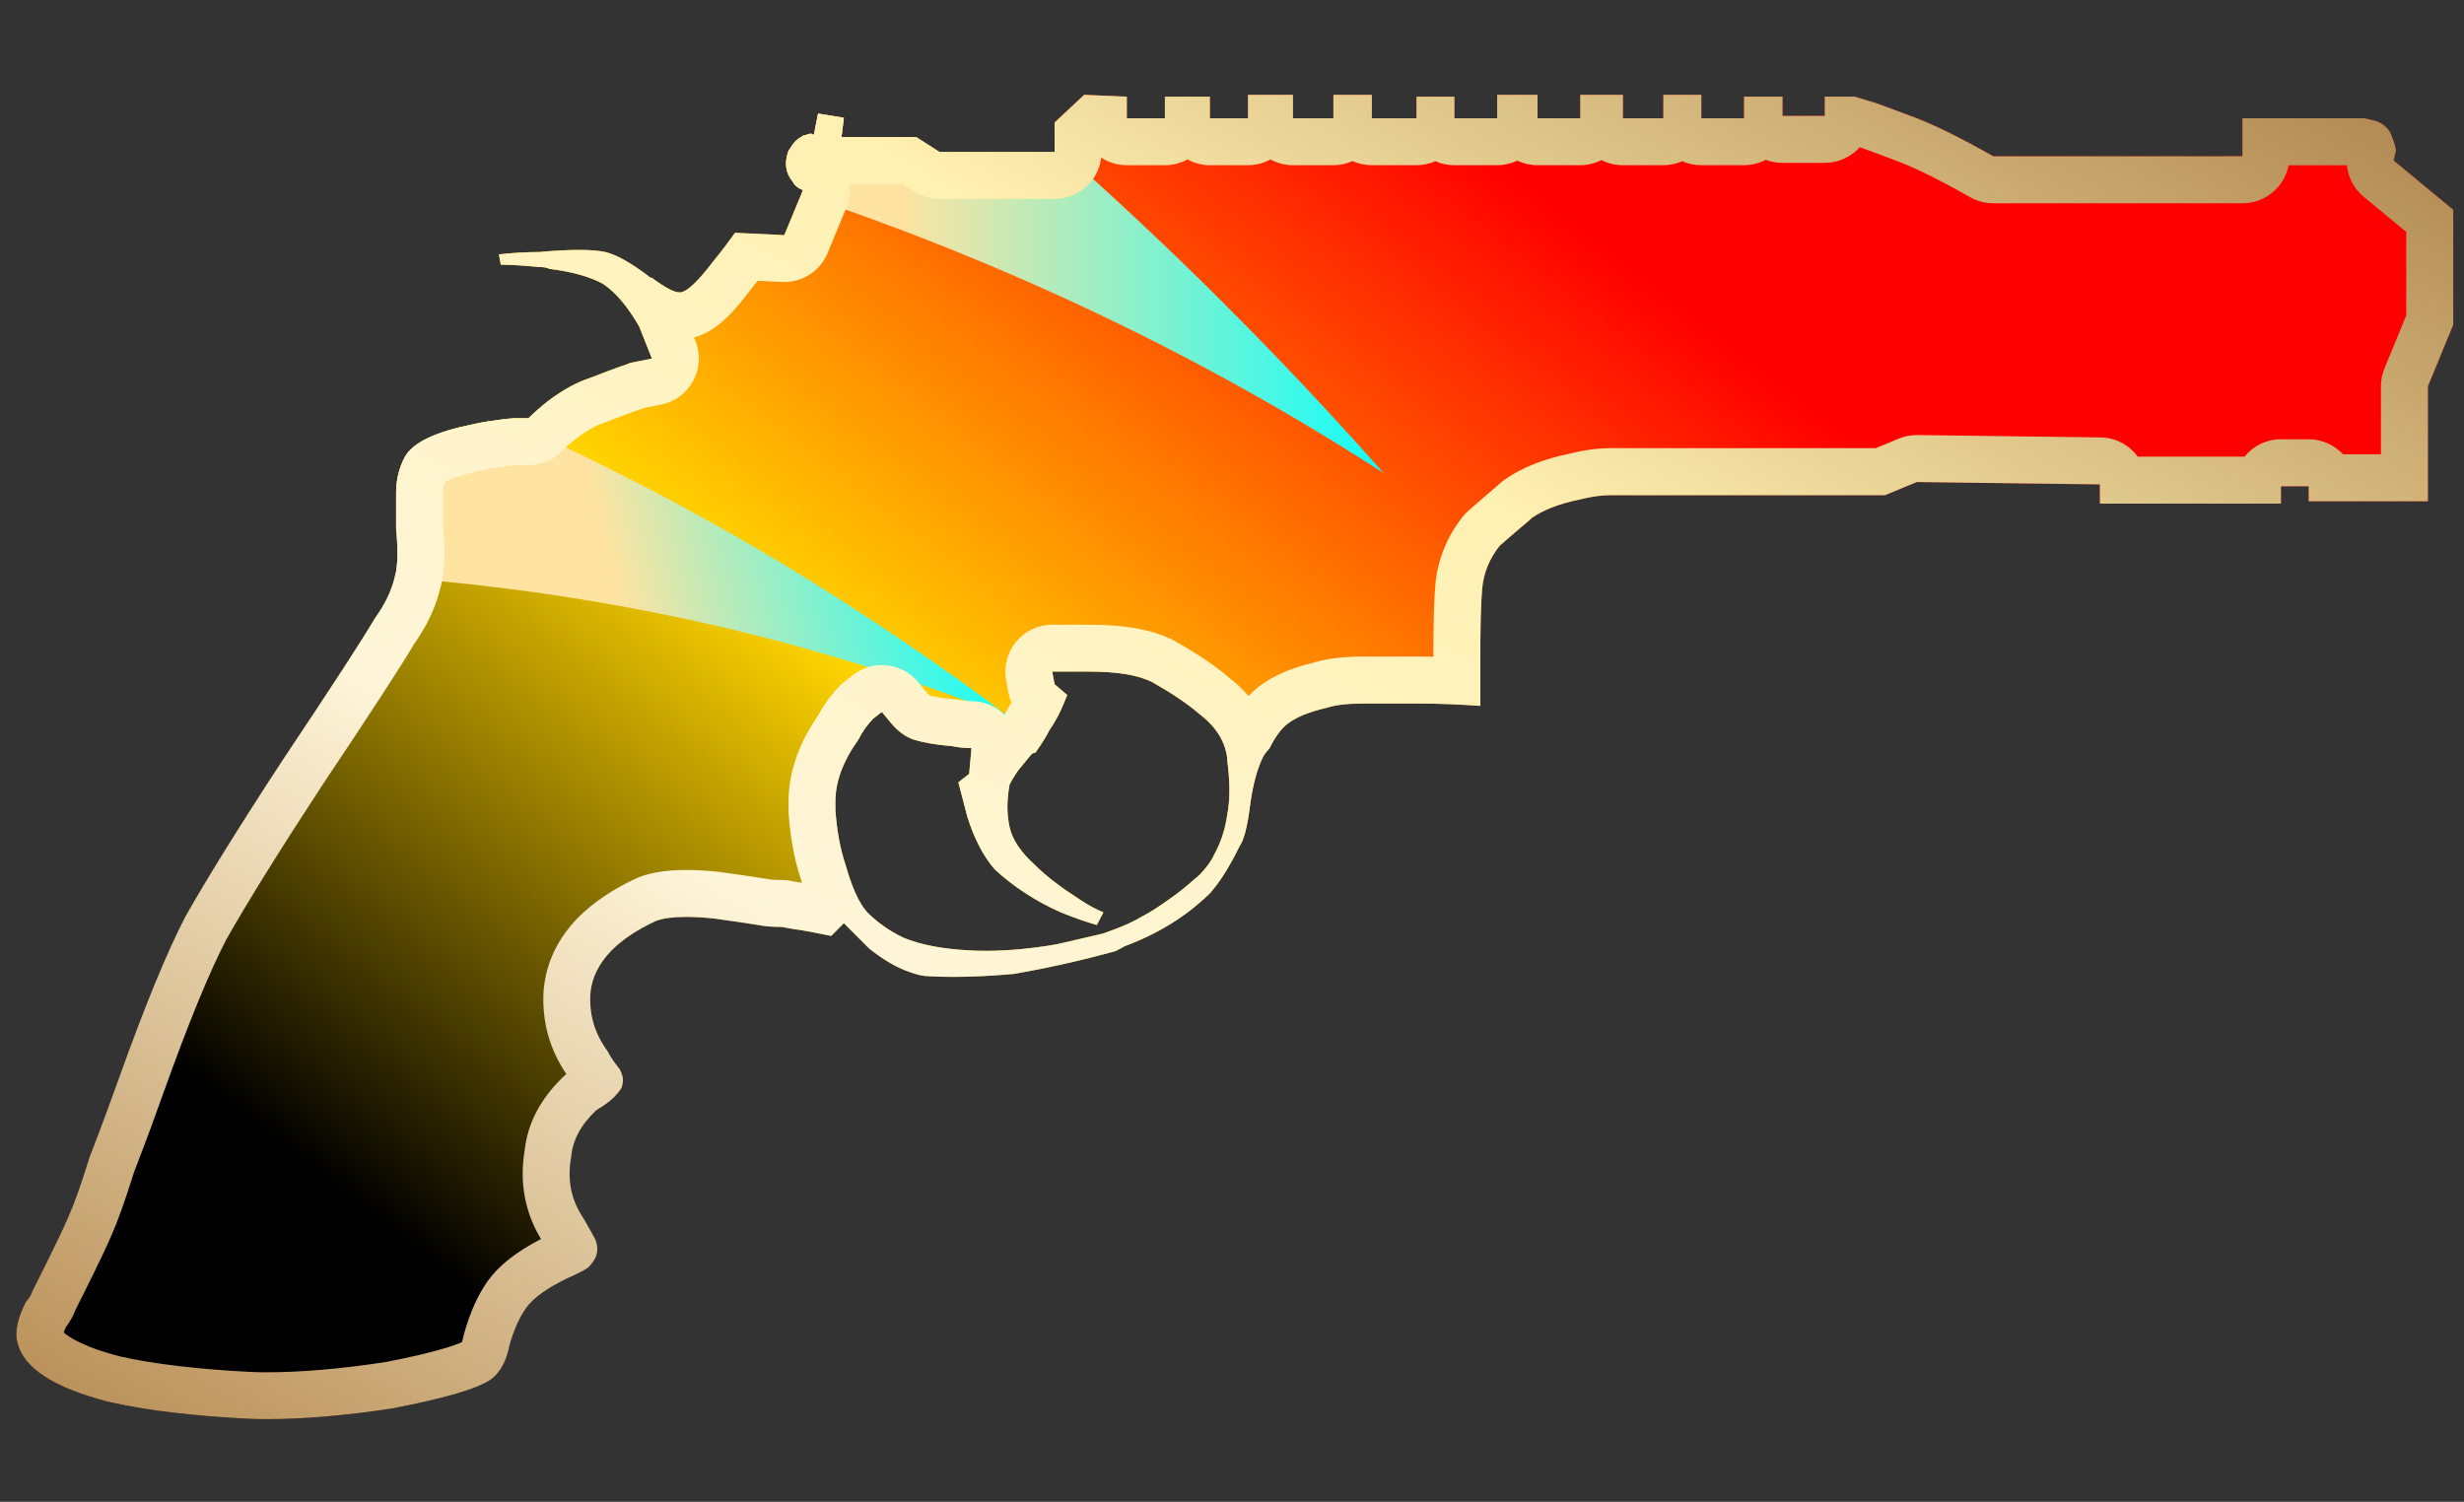 <?xml version="1.0" encoding="utf-8"?>
<!-- Generator: Adobe Illustrator 16.0.0, SVG Export Plug-In . SVG Version: 6.00 Build 0)  -->
<!DOCTYPE svg PUBLIC "-//W3C//DTD SVG 1.1//EN" "http://www.w3.org/Graphics/SVG/1.1/DTD/svg11.dtd">
<svg version="1.1" id="图层_1" xmlns="http://www.w3.org/2000/svg" xmlns:xlink="http://www.w3.org/1999/xlink" x="0px" y="0px"
	 width="52.5px" height="32px" viewBox="0 0 52.5 32" enable-background="new 0 0 52.5 32" xml:space="preserve">
<rect x="0" y="0" width="52.5" height="32" fill="#333333" stroke="none"/>
<linearGradient id="SVGID_1_" gradientUnits="userSpaceOnUse" x1="-879.258" y1="20.633" x2="-879.263" y2="20.637" gradientTransform="matrix(87.667 0 0 25.553 77122.453 -557.879)">
	<stop  offset="0" style="stop-color:#BB925B"/>
	<stop  offset="0.343" style="stop-color:#FFF6DA"/>
	<stop  offset="0.657" style="stop-color:#FFF1B1"/>
	<stop  offset="1" style="stop-color:#B38B54"/>
</linearGradient>
<path fill="url(#SVGID_1_)" d="M40.244-30.468c0-0.065,0.008-0.123,0.026-0.175c-0.005,0.021-0.01,0.041-0.015,0.063
	C40.248-30.543,40.244-30.506,40.244-30.468z"/>
<g>
	<rect fill="none" width="52.5" height="32"/>
	<g>
		<g>
			<g>
				
					<linearGradient id="SVGID_2_" gradientUnits="userSpaceOnUse" x1="-547.079" y1="28.643" x2="-548.218" y2="29.448" gradientTransform="matrix(51.922 0 0 28.224 28457.027 -806.911)">
					<stop  offset="0.251" style="stop-color:#FF0000"/>
					<stop  offset="0.567" style="stop-color:#FFD400"/>
					<stop  offset="0.857" style="stop-color:#000000"/>
				</linearGradient>
				<path fill="url(#SVGID_2_)" d="M51,3.42l0.05-0.22c-0.03-0.15-0.08-0.29-0.14-0.41c-0.09-0.12-0.21-0.2-0.36-0.23l-0.18-0.04
					h-2.59v0.81H42.47c-0.689-0.39-1.239-0.66-1.63-0.81c-0.24-0.09-0.53-0.2-0.859-0.32L39.52,2.06h-0.64v0.41H37.98V2.06h-0.82
					v0.46h-0.91v-0.5h-0.81v0.5h-0.86v-0.5h-0.91v0.5h-0.91v-0.5H31.9v0.5h-0.91V2.06H30.18v0.46H29.23v-0.5h-0.82v0.5h-0.86v-0.5
					h-0.96v0.5h-0.81V2.06h-0.96v0.46h-0.81V2.06L23.1,2.02l-0.63,0.59v0.63h-2.45l-0.11-0.07l-0.39-0.25h-1.59l0.05-0.41
					l-0.55-0.09l-0.09,0.46c-0.03-0.04-0.09-0.04-0.18,0c-0.03,0-0.06,0.01-0.09,0.04c-0.1,0.05-0.18,0.14-0.24,0.25
					c-0.02,0.02-0.03,0.05-0.04,0.07c-0.08,0.24-0.05,0.45,0.1,0.63c0.03,0.06,0.07,0.1,0.12,0.13c0,0.01,0.01,0.01,0.01,0.01
					l0.09,0.04l-0.04,0.09l-0.36,0.87l-1.05-0.05c-0.15,0.21-0.3,0.41-0.45,0.59C14.87,6,14.63,6.23,14.48,6.23
					c-0.12,0-0.32-0.11-0.59-0.31c-0.03,0-0.06-0.02-0.09-0.05c-0.36-0.27-0.66-0.44-0.9-0.5c-0.28-0.06-0.75-0.06-1.41,0
					c-0.3,0-0.59,0.02-0.86,0.05l0.04,0.22c0.24,0,0.51,0.02,0.82,0.05c0.09,0,0.16,0.01,0.22,0.04c0.49,0.06,0.87,0.17,1.14,0.32
					c0.27,0.18,0.53,0.49,0.77,0.91l0.27,0.68l-0.45,0.09c-0.02,0.01-0.04,0.01-0.05,0.02c-0.32,0.11-0.58,0.21-0.81,0.3
					C12.3,8.14,12,8.3,11.67,8.55c-0.15,0.12-0.29,0.24-0.41,0.36h-0.32c-0.06,0.01-0.13,0.01-0.19,0.02
					c-0.23,0.03-0.46,0.06-0.67,0.11C9.29,9.2,8.81,9.42,8.63,9.73c-0.13,0.24-0.19,0.5-0.19,0.77v0.77
					c0.01,0.09,0.02,0.18,0.02,0.26c0.02,0.25,0.01,0.46-0.02,0.65c-0.01,0.04-0.02,0.08-0.03,0.12c-0.07,0.29-0.21,0.58-0.42,0.87
					c-0.27,0.46-0.92,1.46-1.95,3c-0.97,1.48-1.66,2.6-2.09,3.36c-0.39,0.75-0.86,1.89-1.4,3.399c-0.15,0.42-0.36,1-0.64,1.721
					c-0.18,0.58-0.33,1-0.45,1.27C1.34,26.2,1.2,26.48,1.05,26.79l-0.36,0.72c-0.03,0.09-0.08,0.17-0.14,0.23
					C0.37,28.1,0.31,28.39,0.37,28.6c0.12,0.54,0.77,0.971,1.95,1.271c0.79,0.18,1.79,0.3,2.99,0.36
					c0.85,0.029,1.86-0.04,3.05-0.221c1.14-0.22,1.86-0.43,2.13-0.64c0.18-0.15,0.3-0.38,0.36-0.68c0.09-0.33,0.21-0.61,0.36-0.82
					s0.44-0.42,0.87-0.63c0.21-0.09,0.36-0.17,0.45-0.23c0.09-0.09,0.15-0.18,0.18-0.27c0.03-0.12,0.02-0.24-0.04-0.36l-0.23-0.41
					c-0.27-0.39-0.36-0.83-0.27-1.319c0.03-0.36,0.21-0.69,0.54-1c0.19-0.11,0.31-0.21,0.37-0.271c0.12-0.12,0.18-0.21,0.18-0.27
					c0.03-0.091,0.01-0.19-0.05-0.32c-0.12-0.15-0.21-0.28-0.27-0.4c-0.27-0.37-0.39-0.77-0.36-1.229c0.03-0.33,0.18-0.63,0.45-0.91
					c0.24-0.24,0.56-0.45,0.95-0.63c0.25-0.09,0.65-0.11,1.23-0.05c0.27,0.04,0.59,0.08,0.95,0.14c0.15,0.03,0.32,0.04,0.5,0.04
					c0.18,0.04,0.38,0.06,0.59,0.1c0.15,0.03,0.3,0.061,0.46,0.091l0.27-0.271l0.18,0.18c0.12,0.12,0.24,0.24,0.36,0.36
					c0.3,0.24,0.59,0.41,0.86,0.5c0.16,0.06,0.29,0.09,0.41,0.09c0.54,0.03,1.15,0.01,1.81-0.05c0.7-0.12,1.42-0.28,2.18-0.49
					c0.06-0.04,0.12-0.06,0.18-0.1c0.73-0.271,1.33-0.65,1.82-1.13c0.01-0.011,0.01-0.011,0.02-0.021
					c0.01-0.01,0.02-0.029,0.04-0.05c0.19-0.229,0.38-0.54,0.57-0.93c0.09-0.12,0.17-0.42,0.23-0.91c0.06-0.42,0.15-0.75,0.27-0.99
					c0.03-0.06,0.08-0.12,0.14-0.19c0.12-0.24,0.24-0.4,0.36-0.5c0.18-0.15,0.47-0.27,0.859-0.36c0.181-0.06,0.44-0.09,0.771-0.09
					h1.18c0.46,0,0.891,0.02,1.32,0.05v-0.96c0-0.69,0.01-1.21,0.04-1.54s0.15-0.63,0.37-0.91c0.06-0.05,0.27-0.24,0.63-0.54
					l0.05-0.05c0.24-0.17,0.59-0.31,1.04-0.4c0.24-0.06,0.45-0.09,0.64-0.09h5.851l0.68-0.28l3.9,0.05v0.41H48.6v-0.37h0.591v0.32
					h2.54V8.23l0.539-1.31V4.47L51,3.42z M26.15,17.35c-0.04,0.301-0.13,0.591-0.28,0.86c-0.05,0.12-0.15,0.26-0.3,0.42
					c-0.04,0.04-0.09,0.08-0.14,0.12c-0.13,0.12-0.28,0.24-0.46,0.37c-0.25,0.18-0.46,0.32-0.64,0.41c-0.15,0.09-0.3,0.16-0.45,0.22
					c-0.09,0.04-0.22,0.08-0.37,0.14c-0.27,0.061-0.6,0.141-0.99,0.23c-0.7,0.12-1.32,0.16-1.87,0.13c-0.57-0.03-1.04-0.12-1.4-0.27
					c-0.31-0.15-0.56-0.33-0.77-0.54c-0.19-0.21-0.33-0.551-0.46-1c-0.12-0.36-0.19-0.75-0.22-1.181v-0.18
					c0-0.42,0.16-0.86,0.49-1.32c0.09-0.18,0.2-0.33,0.32-0.45l0.18-0.14l0.19,0.23c0.15,0.18,0.31,0.3,0.49,0.36
					c0.19,0.06,0.46,0.11,0.82,0.14c0.15,0.03,0.29,0.04,0.41,0.04l-0.05,0.55l-0.23,0.18l0.19,0.73
					c0.15,0.479,0.35,0.859,0.59,1.13c0.39,0.359,0.86,0.67,1.4,0.91c0.3,0.119,0.56,0.21,0.77,0.27l0.14-0.27
					c-0.15-0.061-0.32-0.15-0.5-0.271c-0.39-0.25-0.71-0.49-0.95-0.729c-0.3-0.271-0.49-0.54-0.55-0.82c-0.06-0.271-0.06-0.57,0-0.9
					c0.04-0.09,0.11-0.189,0.18-0.3c0.08-0.1,0.18-0.22,0.28-0.34c0.03-0.03,0.06-0.04,0.09-0.04c0.15-0.21,0.25-0.38,0.31-0.5
					c0.06-0.08,0.11-0.17,0.17-0.28c0.07-0.13,0.13-0.28,0.2-0.45l-0.27-0.23l-0.05-0.27h0.77c0.61,0,1.06,0.07,1.37,0.23
					c0.42,0.24,0.75,0.46,0.99,0.67c0.37,0.28,0.56,0.6,0.6,0.96v0.04C26.21,16.67,26.21,17.05,26.15,17.35z"/>
			</g>
		</g>
	</g>
	<g>
		
			<linearGradient id="SVGID_3_" gradientUnits="userSpaceOnUse" x1="21.243" y1="12.349" x2="8.48" y2="12.349" gradientTransform="matrix(0.971 -0.241 0.241 0.971 -2.402 3.963)">
			<stop  offset="0" style="stop-color:#00FFFF"/>
			<stop  offset="0.649" style="stop-color:#FFE3A0"/>
		</linearGradient>
		<path fill="url(#SVGID_3_)" d="M21.34,15.16c-0.12-0.09-0.23-0.17-0.34-0.26c-1.23-0.9-2.48-1.74-3.76-2.54
			c-2.08-1.29-4.25-2.43-6.49-3.43c-0.23,0.03-0.46,0.06-0.67,0.11C9.29,9.2,8.81,9.42,8.63,9.73c-0.13,0.24-0.19,0.5-0.19,0.77
			v0.77c0.01,0.09,0.02,0.18,0.02,0.26c0.02,0.25,0.01,0.46-0.02,0.65c-0.01,0.04-0.02,0.08-0.03,0.12
			c2.89,0.22,5.66,0.69,8.29,1.39c1.43,0.39,2.83,0.83,4.19,1.36c0.13,0.05,0.28,0.11,0.42,0.16c0.08,0.03,0.15,0.05,0.22,0.08
			C21.46,15.25,21.4,15.2,21.34,15.16z"/>
	</g>
	<g>
		<linearGradient id="SVGID_4_" gradientUnits="userSpaceOnUse" x1="30.282" y1="6.25" x2="16.75" y2="6.25">
			<stop  offset="0" style="stop-color:#00FFFF"/>
			<stop  offset="0.822" style="stop-color:#FFE3A0"/>
		</linearGradient>
		<path fill="url(#SVGID_4_)" d="M17.07,4.14l0.04-0.09l-0.09-0.04c0,0-0.01,0-0.01-0.01c-0.05-0.03-0.09-0.07-0.12-0.13
			c-0.15-0.18-0.18-0.39-0.1-0.63c0.01-0.02,0.02-0.05,0.04-0.07c0.06-0.11,0.14-0.2,0.24-0.25c0.03-0.03,0.06-0.04,0.09-0.04
			c0.09-0.04,0.15-0.04,0.18,0l0.09-0.46l0.55,0.09l-0.05,0.41h1.59l0.39,0.25l0.11,0.07h2.45V3.08c2.44,2.15,4.78,4.48,7.01,7
			C25.66,7.61,21.52,5.63,17.07,4.14z"/>
	</g>
	<g>
		<g>
			<g>
				<g>
					<linearGradient id="SVGID_5_" gradientUnits="userSpaceOnUse" x1="14.408" y1="37.101" x2="38.416" y2="-4.482">
						<stop  offset="0" style="stop-color:#BB925B"/>
						<stop  offset="0.343" style="stop-color:#FFF6DA"/>
						<stop  offset="0.657" style="stop-color:#FFF1B1"/>
						<stop  offset="1" style="stop-color:#B38B54"/>
					</linearGradient>
					<path fill="url(#SVGID_5_)" d="M39.625,3.137l0.039,0.012c0.233,0.085,0.447,0.166,0.636,0.237l0.182,0.068
						c0.25,0.096,0.712,0.303,1.496,0.747c0.149,0.085,0.319,0.13,0.492,0.13h5.311c0.487,0,0.894-0.349,0.982-0.81h1.242
						c0.026,0.258,0.151,0.5,0.357,0.67l0.907,0.75v1.781L50.806,7.85C50.756,7.97,50.73,8.1,50.73,8.23v1.45h-0.807
						c-0.183-0.197-0.443-0.32-0.733-0.32H48.6c-0.313,0-0.594,0.144-0.776,0.37h-2.275c-0.18-0.245-0.468-0.406-0.795-0.41
						l-3.9-0.05c-0.004,0-0.009,0-0.013,0c-0.131,0-0.26,0.025-0.381,0.075L39.963,9.55H34.31c-0.271,0-0.559,0.039-0.835,0.11
						c-0.577,0.115-1.056,0.305-1.422,0.564c-0.047,0.033-0.09,0.069-0.13,0.109l-0.019,0.018c-0.248,0.208-0.424,0.362-0.526,0.452
						l-0.069,0.06c-0.054,0.045-0.103,0.095-0.146,0.15c-0.336,0.429-0.53,0.912-0.579,1.436c-0.029,0.326-0.043,0.791-0.044,1.544
						c-0.107-0.002-0.214-0.003-0.32-0.003h-1.18c-0.42,0-0.76,0.041-1.036,0.125c-0.534,0.127-0.938,0.31-1.234,0.557
						c-0.058,0.048-0.114,0.102-0.168,0.159c-0.115-0.134-0.253-0.268-0.419-0.396c-0.279-0.24-0.649-0.491-1.163-0.783
						c-0.451-0.233-1.032-0.341-1.829-0.341h-0.77c-0.297,0-0.579,0.132-0.769,0.361s-0.269,0.53-0.214,0.822l0.05,0.27
						c0.013,0.071,0.034,0.14,0.062,0.206c-0.027,0.04-0.052,0.081-0.073,0.124c-0.012,0.023-0.035,0.068-0.075,0.134
						c-0.187-0.183-0.438-0.287-0.701-0.287c-0.074,0-0.146-0.007-0.212-0.02c-0.038-0.008-0.077-0.013-0.115-0.017
						c-0.347-0.029-0.525-0.073-0.564-0.082c0,0-0.021-0.015-0.058-0.058l-0.19-0.23c-0.197-0.239-0.483-0.363-0.771-0.363
						c-0.215,0-0.431,0.069-0.613,0.21l-0.18,0.14c-0.033,0.026-0.065,0.054-0.095,0.084c-0.183,0.184-0.34,0.397-0.468,0.634
						c-0.42,0.607-0.634,1.227-0.634,1.841v0.18c0,0.023,0.001,0.047,0.002,0.07c0.037,0.528,0.125,0.995,0.257,1.388
						c0.009,0.031,0.018,0.063,0.027,0.093c-0.073-0.012-0.143-0.021-0.209-0.036c-0.071-0.017-0.144-0.024-0.217-0.024
						c-0.167,0-0.256-0.011-0.337-0.026c-0.249-0.041-0.479-0.073-0.688-0.103l-0.321-0.045c-0.254-0.027-0.488-0.04-0.694-0.04
						c-0.39,0-0.709,0.047-0.978,0.143c-0.027,0.01-0.054,0.021-0.08,0.033c-0.501,0.231-0.918,0.511-1.252,0.845
						c-0.431,0.447-0.675,0.956-0.728,1.538c-0.042,0.65,0.12,1.252,0.484,1.79c-0.014,0.012-0.027,0.023-0.041,0.036
						c-0.5,0.469-0.785,1.006-0.848,1.595c-0.113,0.675,0.007,1.321,0.349,1.884c-0.526,0.271-0.897,0.563-1.131,0.89
						c-0.215,0.302-0.387,0.685-0.511,1.139c-0.006,0.021-0.011,0.044-0.016,0.066c-0.01,0.05-0.021,0.083-0.026,0.101
						c-0.129,0.06-0.535,0.214-1.634,0.427c-0.943,0.143-1.79,0.216-2.514,0.216c-0.121,0-0.237-0.002-0.335-0.006
						c-1.141-0.058-2.089-0.171-2.794-0.33c-0.874-0.223-1.148-0.458-1.207-0.511c0.008-0.025,0.021-0.062,0.041-0.109
						c0.085-0.113,0.156-0.239,0.208-0.373l0.34-0.682l0.068-0.139c0.132-0.271,0.254-0.522,0.356-0.761
						c0.138-0.31,0.295-0.75,0.481-1.347c0.278-0.717,0.487-1.295,0.636-1.714c0.522-1.46,0.975-2.562,1.33-3.244
						c0.448-0.794,1.159-1.937,2.05-3.297c1.025-1.532,1.666-2.518,1.958-3.01c0.27-0.381,0.456-0.778,0.553-1.179l0.013-0.053
						l0.017-0.067c0.006-0.026,0.012-0.053,0.016-0.08c0.043-0.271,0.054-0.551,0.032-0.854c-0.002-0.084-0.01-0.176-0.02-0.269
						V10.5c0-0.088,0.014-0.167,0.036-0.226c0.069-0.042,0.285-0.149,0.835-0.261c0.164-0.039,0.369-0.065,0.613-0.096
						C10.949,9.915,10.975,9.913,11,9.91h0.26c0.265,0,0.52-0.105,0.707-0.293c0.096-0.096,0.208-0.191,0.307-0.27
						c0.226-0.171,0.432-0.287,0.613-0.346c0.02-0.006,0.039-0.013,0.057-0.02c0.219-0.085,0.466-0.181,0.771-0.286
						c0.002,0,0.005-0.001,0.007-0.002l0.364-0.073c0.291-0.058,0.541-0.242,0.683-0.503s0.161-0.571,0.051-0.847L14.787,7.19
						c0.5-0.133,0.872-0.575,1.191-1c0.055-0.066,0.111-0.135,0.166-0.207l0.519,0.025c0.016,0,0.032,0.001,0.048,0.001
						c0.403,0,0.768-0.243,0.923-0.618l0.35-0.847l0.04-0.09c0.078-0.174,0.101-0.359,0.078-0.535h1.125l0.144,0.092l0.11,0.07
						c0.161,0.103,0.348,0.158,0.539,0.158h2.45c0.513,0,0.935-0.386,0.993-0.882C23.621,3.46,23.808,3.52,24.01,3.52h0.81
						c0.174,0,0.337-0.044,0.48-0.123c0.143,0.078,0.306,0.123,0.48,0.123h0.81c0.174,0,0.338-0.044,0.48-0.123
						c0.142,0.078,0.306,0.123,0.479,0.123h0.86c0.146,0,0.285-0.031,0.41-0.088c0.125,0.057,0.264,0.088,0.41,0.088h0.949
						c0.145,0,0.281-0.031,0.405-0.085c0.124,0.055,0.261,0.085,0.405,0.085h0.91c0.154,0,0.3-0.035,0.43-0.097
						c0.13,0.062,0.275,0.097,0.43,0.097h0.91c0.164,0,0.318-0.04,0.455-0.109c0.137,0.07,0.291,0.109,0.455,0.109h0.86
						c0.145,0,0.281-0.03,0.405-0.085c0.123,0.055,0.26,0.085,0.404,0.085h0.91c0.168,0,0.326-0.042,0.465-0.115
						c0.11,0.042,0.23,0.065,0.355,0.065h0.899C39.176,3.47,39.441,3.342,39.625,3.137 M36.25,2.02h-0.81v0.5h-0.86v-0.5h-0.91v0.5
						h-0.91v-0.5H31.9v0.5h-0.91V2.06H30.18v0.46H29.23v-0.5h-0.82v0.5h-0.86v-0.5h-0.96v0.5h-0.81V2.06h-0.96v0.46h-0.81V2.06
						L23.1,2.02l-0.63,0.59v0.63h-2.45l-0.11-0.07l-0.39-0.25h-1.59l0.05-0.41l-0.55-0.09l-0.09,0.46
						c-0.015-0.02-0.037-0.03-0.067-0.03c-0.03,0-0.067,0.01-0.112,0.03c-0.03,0-0.06,0.01-0.09,0.04c-0.1,0.05-0.18,0.14-0.24,0.25
						c-0.02,0.02-0.03,0.05-0.04,0.07c-0.08,0.24-0.05,0.45,0.1,0.63c0.03,0.06,0.07,0.1,0.12,0.13c0,0.01,0.01,0.01,0.01,0.01
						l0.09,0.04l-0.04,0.09l-0.36,0.87l-1.05-0.05c-0.15,0.21-0.3,0.41-0.45,0.59C14.87,6,14.63,6.23,14.48,6.23
						c-0.12,0-0.32-0.11-0.59-0.31c-0.03,0-0.06-0.02-0.09-0.05c-0.36-0.27-0.66-0.44-0.9-0.5c-0.14-0.03-0.328-0.045-0.563-0.045
						S11.82,5.34,11.49,5.37c-0.3,0-0.59,0.02-0.86,0.05l0.04,0.22c0.24,0,0.51,0.02,0.82,0.05c0.09,0,0.16,0.01,0.22,0.04
						c0.49,0.06,0.87,0.17,1.14,0.32c0.27,0.18,0.53,0.49,0.77,0.91l0.27,0.68l-0.45,0.09c-0.02,0.01-0.04,0.01-0.05,0.02
						c-0.32,0.11-0.58,0.21-0.81,0.3C12.3,8.14,12,8.3,11.67,8.55c-0.15,0.12-0.29,0.24-0.41,0.36h-0.32
						c-0.06,0.01-0.13,0.01-0.19,0.02c-0.23,0.03-0.46,0.06-0.67,0.11C9.29,9.2,8.81,9.42,8.63,9.73c-0.13,0.24-0.19,0.5-0.19,0.77
						v0.77c0.01,0.09,0.02,0.18,0.02,0.26c0.02,0.25,0.01,0.46-0.02,0.65c-0.01,0.04-0.02,0.08-0.03,0.12
						c-0.07,0.29-0.21,0.58-0.42,0.87c-0.27,0.46-0.92,1.46-1.95,3c-0.97,1.48-1.66,2.6-2.09,3.36c-0.39,0.75-0.86,1.89-1.4,3.399
						c-0.15,0.42-0.36,1-0.64,1.721c-0.18,0.58-0.33,1-0.45,1.27C1.34,26.2,1.2,26.48,1.05,26.79l-0.36,0.72
						c-0.03,0.09-0.08,0.17-0.14,0.23C0.37,28.1,0.31,28.39,0.37,28.6c0.12,0.54,0.77,0.971,1.95,1.271
						c0.79,0.18,1.79,0.3,2.99,0.36c0.125,0.004,0.253,0.007,0.386,0.007c0.765,0,1.649-0.073,2.664-0.228
						c1.14-0.22,1.86-0.43,2.13-0.64c0.18-0.15,0.3-0.38,0.36-0.68c0.09-0.33,0.21-0.61,0.36-0.82s0.44-0.42,0.87-0.63
						c0.21-0.09,0.36-0.17,0.45-0.23c0.09-0.09,0.15-0.18,0.18-0.27c0.03-0.12,0.02-0.24-0.04-0.36l-0.23-0.41
						c-0.27-0.39-0.36-0.83-0.27-1.319c0.03-0.36,0.21-0.69,0.54-1c0.19-0.11,0.31-0.21,0.37-0.271c0.12-0.12,0.18-0.21,0.18-0.27
						c0.03-0.091,0.01-0.19-0.05-0.32c-0.12-0.15-0.21-0.28-0.27-0.4c-0.27-0.37-0.39-0.77-0.36-1.229
						c0.03-0.33,0.18-0.63,0.45-0.91c0.24-0.24,0.56-0.45,0.95-0.63c0.154-0.056,0.365-0.084,0.64-0.084
						c0.171,0,0.368,0.011,0.59,0.034c0.27,0.04,0.59,0.08,0.95,0.14c0.15,0.03,0.32,0.04,0.5,0.04c0.18,0.04,0.38,0.06,0.59,0.1
						c0.15,0.03,0.3,0.061,0.46,0.091l0.27-0.271l0.18,0.18c0.12,0.12,0.24,0.24,0.36,0.36c0.3,0.24,0.59,0.41,0.86,0.5
						c0.16,0.06,0.29,0.09,0.41,0.09c0.167,0.01,0.341,0.014,0.521,0.014c0.401,0,0.833-0.022,1.29-0.063
						c0.7-0.12,1.42-0.28,2.18-0.49c0.06-0.04,0.12-0.06,0.18-0.1c0.73-0.271,1.33-0.65,1.82-1.13c0.01-0.011,0.01-0.011,0.02-0.021
						c0.01-0.01,0.02-0.029,0.04-0.05c0.19-0.229,0.38-0.54,0.57-0.93c0.09-0.12,0.17-0.42,0.23-0.91c0.06-0.42,0.15-0.75,0.27-0.99
						c0.03-0.06,0.08-0.12,0.14-0.19c0.12-0.24,0.24-0.4,0.36-0.5c0.18-0.15,0.47-0.27,0.859-0.36c0.181-0.06,0.44-0.09,0.771-0.09
						h1.18c0.46,0,0.891,0.02,1.32,0.05v-0.96c0-0.69,0.01-1.21,0.04-1.54s0.15-0.63,0.37-0.91c0.06-0.05,0.27-0.24,0.63-0.54
						l0.05-0.05c0.24-0.17,0.59-0.31,1.04-0.4c0.24-0.06,0.45-0.09,0.64-0.09h5.851l0.68-0.28l3.9,0.05v0.41H48.6v-0.37h0.591v0.32
						h2.54V8.23l0.539-1.31V4.47L51,3.42l0.05-0.22c-0.03-0.15-0.08-0.29-0.14-0.41c-0.09-0.12-0.21-0.2-0.36-0.23l-0.18-0.04h-2.59
						v0.81H42.47c-0.689-0.39-1.239-0.66-1.63-0.81c-0.24-0.09-0.53-0.2-0.859-0.32L39.52,2.06h-0.64v0.41H37.98V2.06h-0.82v0.46
						h-0.91V2.02L36.25,2.02z M23.37,19.71l0.14-0.27c-0.15-0.061-0.32-0.15-0.5-0.271c-0.39-0.25-0.71-0.49-0.95-0.729
						c-0.3-0.271-0.49-0.54-0.55-0.82c-0.06-0.271-0.06-0.57,0-0.9c0.04-0.09,0.11-0.189,0.18-0.3c0.08-0.1,0.18-0.22,0.28-0.34
						c0.03-0.03,0.06-0.04,0.09-0.04c0.15-0.21,0.25-0.38,0.31-0.5c0.06-0.08,0.11-0.17,0.17-0.28c0.07-0.13,0.13-0.28,0.2-0.45
						l-0.27-0.23l-0.05-0.27h0.77c0.61,0,1.06,0.07,1.37,0.23c0.42,0.24,0.75,0.46,0.99,0.67c0.37,0.28,0.56,0.6,0.6,0.96v0.04
						c0.06,0.46,0.06,0.84,0,1.14c-0.04,0.301-0.13,0.591-0.28,0.86c-0.05,0.12-0.15,0.26-0.3,0.42c-0.04,0.04-0.09,0.08-0.14,0.12
						c-0.13,0.12-0.28,0.24-0.46,0.37c-0.25,0.18-0.46,0.32-0.64,0.41c-0.15,0.09-0.3,0.16-0.45,0.22
						c-0.09,0.04-0.22,0.08-0.37,0.14c-0.27,0.061-0.6,0.141-0.99,0.23c-0.552,0.095-1.053,0.14-1.51,0.14
						c-0.123,0-0.243-0.003-0.36-0.01c-0.57-0.03-1.04-0.12-1.4-0.27c-0.31-0.15-0.56-0.33-0.77-0.54c-0.19-0.21-0.33-0.551-0.46-1
						c-0.12-0.36-0.19-0.75-0.22-1.181v-0.18c0-0.42,0.16-0.86,0.49-1.32c0.09-0.18,0.2-0.33,0.32-0.45l0.18-0.14l0.19,0.23
						c0.15,0.18,0.31,0.3,0.49,0.36c0.19,0.06,0.46,0.11,0.82,0.14c0.15,0.03,0.29,0.04,0.41,0.04l-0.05,0.55l-0.23,0.18l0.19,0.73
						c0.15,0.479,0.35,0.859,0.59,1.13c0.39,0.359,0.86,0.67,1.4,0.91C22.9,19.56,23.16,19.65,23.37,19.71L23.37,19.71z"/>
				</g>
			</g>
		</g>
	</g>
</g>
</svg>
